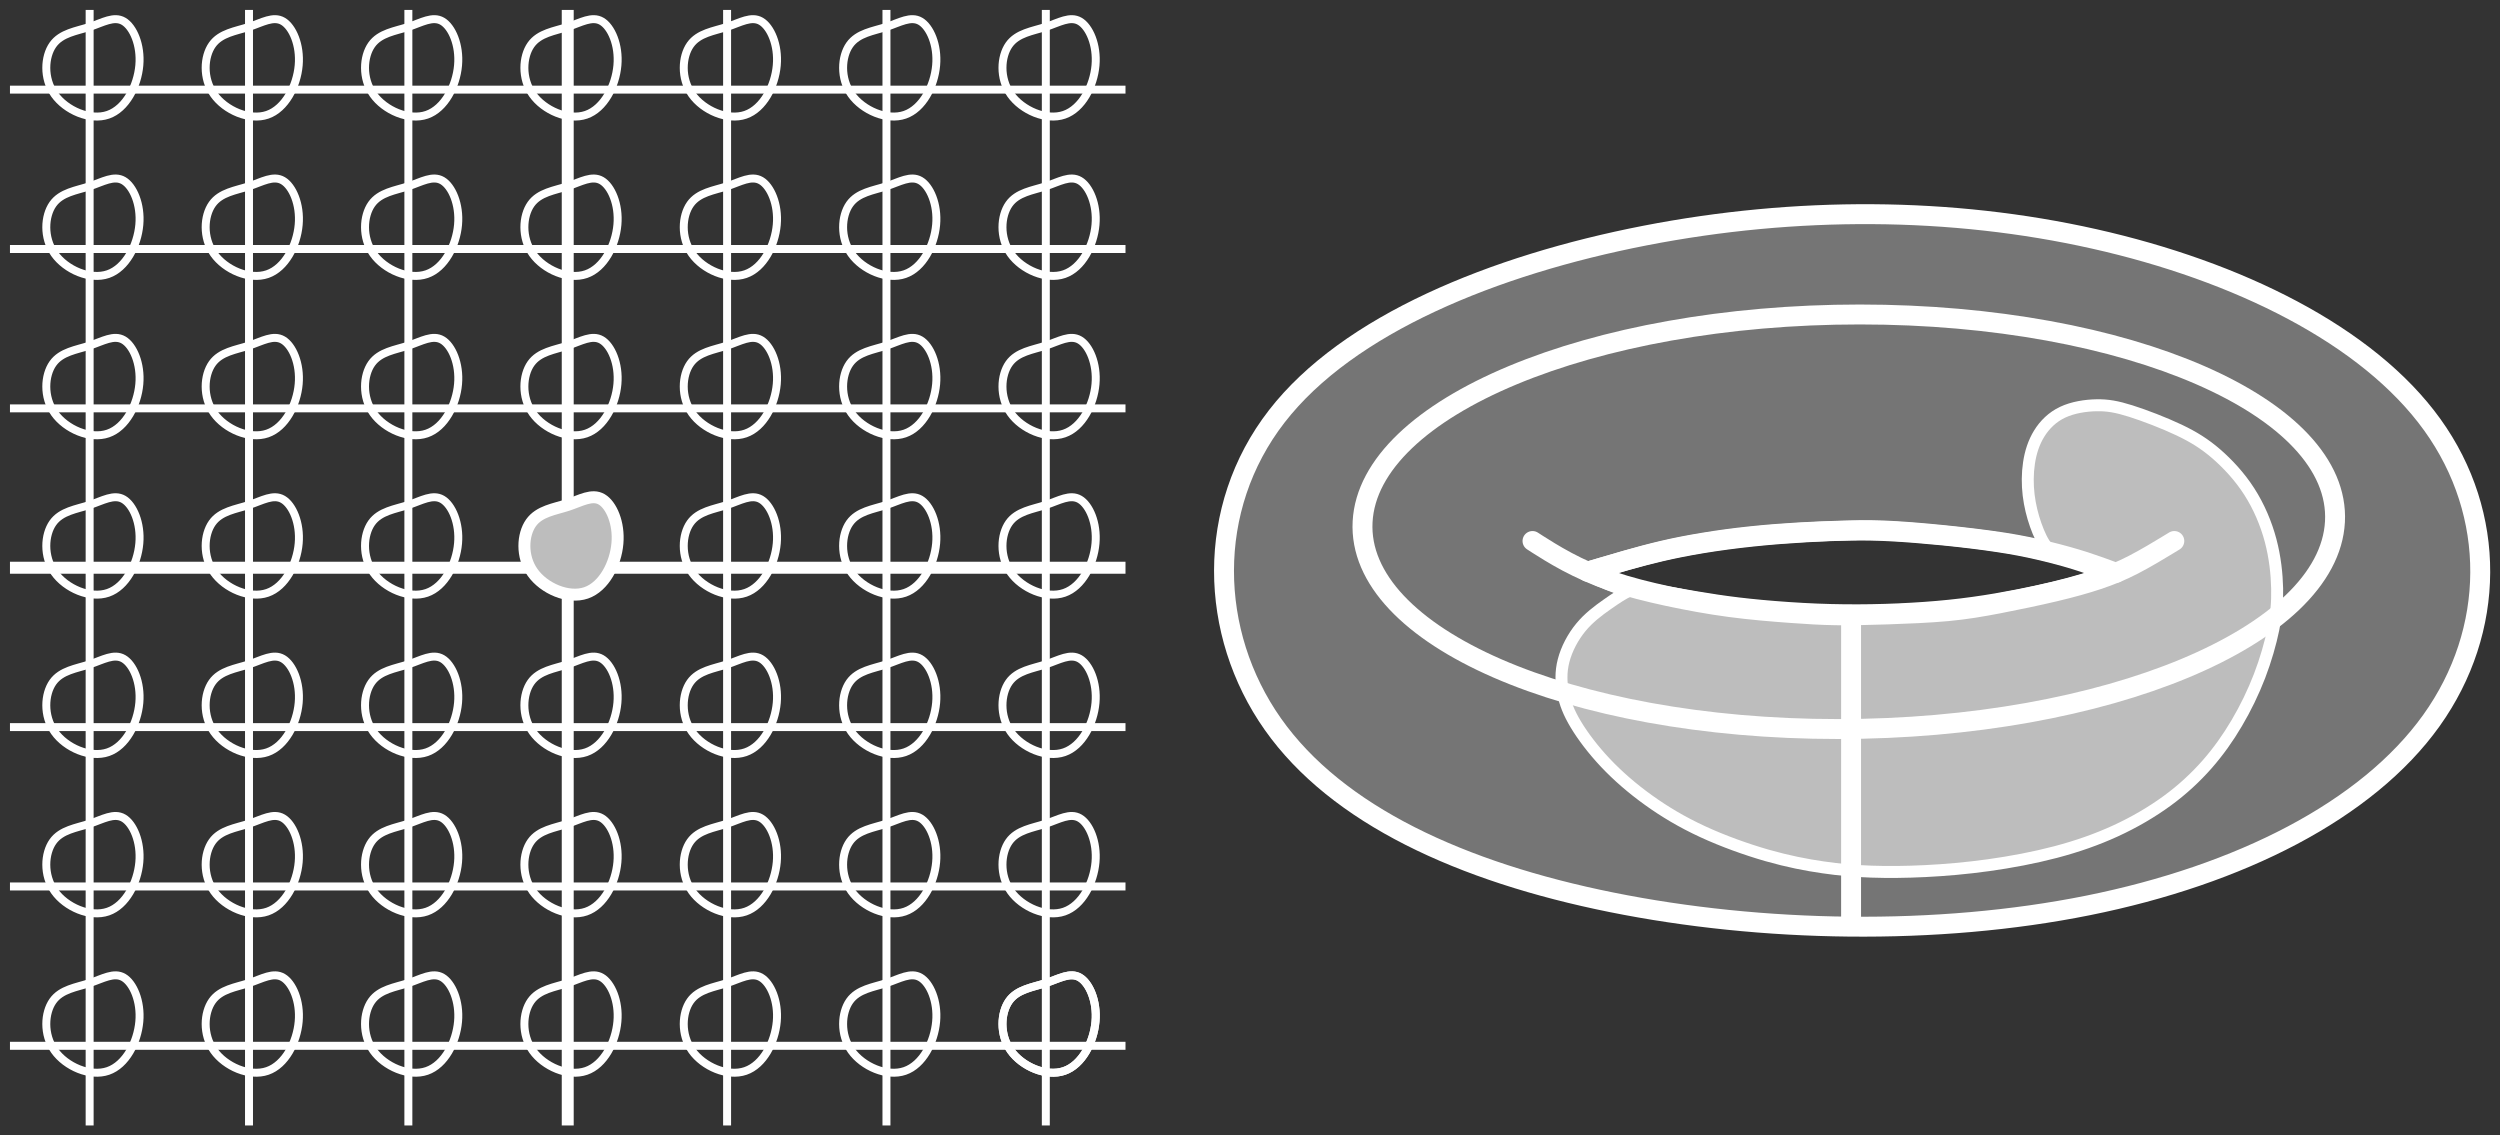 <?xml version="1.0" encoding="UTF-8"?>
<svg xmlns="http://www.w3.org/2000/svg" xmlns:xlink="http://www.w3.org/1999/xlink" width="251pt" height="114pt" viewBox="0 0 251 114" version="1.1">
<rect x="0" y="0" width="251" height="114" fill="#333333" stroke="none"/>
<g id="surface36258">
<path style="fill-rule:evenodd;fill:rgb(45.9%,45.9%,45.9%);fill-opacity:1;stroke-width:2;stroke-linecap:butt;stroke-linejoin:round;stroke:rgb(100%,100%,100%);stroke-opacity:1;stroke-miterlimit:10;" d="M 263.188 719.199 C 256.023 709.957 256.359 697.43 262.793 688.301 C 269.227 679.168 281.754 673.438 296.812 670.406 C 311.867 667.371 329.453 667.035 344.652 670.098 C 359.848 673.16 372.656 679.621 379.117 688.664 C 385.578 697.711 385.691 709.34 379.203 718.355 C 372.715 727.375 359.625 733.781 345.27 737.012 C 330.914 740.242 315.297 740.297 300.152 737.348 C 285.012 734.398 270.348 728.441 263.188 719.199 Z M 316.355 707.555 C 314.688 707.461 312.816 707.32 311.004 707.129 C 309.191 706.941 307.441 706.703 305.895 706.449 C 304.348 706.195 303.008 705.922 301.77 705.637 C 300.531 705.348 299.398 705.047 298.379 704.762 C 297.363 704.477 296.461 704.215 295.832 704.027 C 295.207 703.844 294.852 703.738 294.672 703.684 C 294.492 703.633 294.492 703.633 295.164 703.328 C 295.836 703.027 297.176 702.418 298.621 701.98 C 300.066 701.543 301.617 701.27 303.09 701.016 C 304.566 700.758 305.961 700.512 307.352 700.309 C 308.742 700.102 310.129 699.934 311.809 699.777 C 313.492 699.621 315.473 699.48 317.387 699.402 C 319.301 699.324 321.148 699.309 322.965 699.34 C 324.777 699.371 326.559 699.453 328.258 699.574 C 329.957 699.695 331.57 699.859 333.16 700.082 C 334.754 700.301 336.32 700.578 337.664 700.84 C 339.004 701.102 340.125 701.348 341.188 701.602 C 342.254 701.859 343.266 702.125 344.254 702.422 C 345.238 702.719 346.203 703.047 346.688 703.211 C 347.172 703.375 347.172 703.375 346.719 703.57 C 346.27 703.766 345.371 704.156 344.148 704.562 C 342.93 704.973 341.391 705.395 339.953 705.73 C 338.516 706.07 337.184 706.324 335.578 706.566 C 333.977 706.809 332.102 707.039 330.188 707.23 C 328.27 707.422 326.309 707.578 324.762 707.656 C 323.215 707.738 322.082 707.75 320.781 707.727 C 319.484 707.703 318.023 707.652 316.355 707.555 Z M 316.355 707.555 " transform="matrix(1,0,0,-1,-135,761)"/>
<path style=" stroke:none;fill-rule:evenodd;fill:rgb(74.1%,74.1%,74.1%);fill-opacity:1;" d="M 161.984 60.258 C 161.305 60.766 160.488 61.379 159.75 62.105 C 159.016 62.828 158.359 63.668 157.879 64.633 C 157.395 65.602 157.086 66.695 157.066 67.879 C 157.051 69.062 157.324 70.332 157.664 71.305 C 158 72.281 158.395 72.957 158.957 73.754 C 159.52 74.547 160.25 75.457 160.934 76.223 C 161.617 76.992 162.262 77.621 163.062 78.316 C 163.863 79.012 164.828 79.773 165.887 80.508 C 166.945 81.246 168.102 81.953 169.332 82.605 C 170.562 83.258 171.871 83.852 173.289 84.406 C 174.707 84.961 176.242 85.473 177.793 85.898 C 179.344 86.324 180.91 86.66 182.465 86.91 C 184.016 87.16 185.555 87.32 187.188 87.402 C 188.82 87.488 190.543 87.496 192.242 87.441 C 193.941 87.387 195.609 87.27 197.289 87.09 C 198.969 86.914 200.656 86.676 202.363 86.355 C 204.066 86.035 205.797 85.633 207.359 85.18 C 208.926 84.727 210.324 84.223 211.75 83.59 C 213.176 82.961 214.621 82.195 215.871 81.422 C 217.125 80.648 218.184 79.863 219.227 78.938 C 220.266 78.012 221.289 76.949 222.25 75.742 C 223.211 74.535 224.109 73.184 224.875 71.828 C 225.637 70.477 226.27 69.117 226.762 67.883 C 227.25 66.648 227.602 65.539 227.891 64.133 C 228.176 62.723 228.402 61.016 228.422 59.383 C 228.441 57.75 228.25 56.195 227.879 54.691 C 227.504 53.191 226.945 51.738 226.297 50.496 C 225.645 49.258 224.906 48.223 224.043 47.266 C 223.18 46.309 222.188 45.426 221.203 44.719 C 220.219 44.008 219.238 43.473 217.84 42.875 C 216.445 42.277 214.633 41.617 212.965 41.289 C 211.297 40.965 209.773 40.969 208.527 41.266 C 207.277 41.559 206.305 42.141 205.613 42.797 C 204.918 43.449 204.504 44.18 204.215 44.973 C 203.926 45.762 203.766 46.617 203.734 47.633 C 203.703 48.652 203.801 49.836 203.926 50.691 C 204.051 51.547 204.199 52.074 204.316 52.453 C 204.438 52.836 204.523 53.074 204.652 53.367 C 204.777 53.66 204.945 54.012 205.512 54.461 C 206.078 54.91 207.047 55.457 207.871 55.84 C 208.699 56.223 209.391 56.438 209.957 56.758 C 210.523 57.074 210.969 57.492 210.66 57.867 C 210.352 58.242 209.285 58.574 208.164 58.883 C 207.043 59.191 205.863 59.477 204.629 59.75 C 203.395 60.027 202.105 60.293 200.812 60.535 C 199.52 60.777 198.223 60.992 196.703 61.168 C 195.184 61.34 193.441 61.473 191.836 61.562 C 190.23 61.652 188.758 61.703 187.238 61.723 C 185.723 61.742 184.156 61.73 182.496 61.66 C 180.832 61.594 179.074 61.469 177.504 61.328 C 175.938 61.191 174.555 61.035 173.309 60.867 C 172.066 60.695 170.961 60.516 169.746 60.285 C 168.531 60.055 167.203 59.773 166.258 59.562 C 165.316 59.352 164.754 59.211 164.398 59.121 C 164.043 59.031 163.895 58.988 163.547 59.168 C 163.203 59.348 162.664 59.75 161.984 60.258 Z M 161.984 60.258 "/>
<path style="fill:none;stroke-width:1.2;stroke-linecap:butt;stroke-linejoin:round;stroke:rgb(100%,100%,100%);stroke-opacity:1;stroke-miterlimit:10;" d="M 192 760 L 192 648 " transform="matrix(1,0,0,-1,-135,761)"/>
<path style="fill:none;stroke-width:1.2;stroke-linecap:butt;stroke-linejoin:round;stroke:rgb(100%,100%,100%);stroke-opacity:1;stroke-miterlimit:10;" d="M 136 704 L 248 704 " transform="matrix(1,0,0,-1,-135,761)"/>
<path style="fill:none;stroke-width:0.8;stroke-linecap:butt;stroke-linejoin:round;stroke:rgb(100%,100%,100%);stroke-opacity:1;stroke-miterlimit:10;" d="M 248 720 L 136 720 " transform="matrix(1,0,0,-1,-135,761)"/>
<path style="fill:none;stroke-width:0.8;stroke-linecap:butt;stroke-linejoin:round;stroke:rgb(100%,100%,100%);stroke-opacity:1;stroke-miterlimit:10;" d="M 136 736 L 248 736 " transform="matrix(1,0,0,-1,-135,761)"/>
<path style="fill:none;stroke-width:0.8;stroke-linecap:butt;stroke-linejoin:round;stroke:rgb(100%,100%,100%);stroke-opacity:1;stroke-miterlimit:10;" d="M 136 752 L 248 752 " transform="matrix(1,0,0,-1,-135,761)"/>
<path style="fill:none;stroke-width:0.8;stroke-linecap:butt;stroke-linejoin:round;stroke:rgb(100%,100%,100%);stroke-opacity:1;stroke-miterlimit:10;" d="M 136 688 L 248 688 " transform="matrix(1,0,0,-1,-135,761)"/>
<path style="fill:none;stroke-width:0.8;stroke-linecap:butt;stroke-linejoin:round;stroke:rgb(100%,100%,100%);stroke-opacity:1;stroke-miterlimit:10;" d="M 136 672 L 248 672 " transform="matrix(1,0,0,-1,-135,761)"/>
<path style="fill:none;stroke-width:0.8;stroke-linecap:butt;stroke-linejoin:round;stroke:rgb(100%,100%,100%);stroke-opacity:1;stroke-miterlimit:10;" d="M 136 656 L 248 656 " transform="matrix(1,0,0,-1,-135,761)"/>
<path style="fill:none;stroke-width:0.8;stroke-linecap:butt;stroke-linejoin:round;stroke:rgb(100%,100%,100%);stroke-opacity:1;stroke-miterlimit:10;" d="M 144 760 L 144 648 " transform="matrix(1,0,0,-1,-135,761)"/>
<path style="fill:none;stroke-width:0.8;stroke-linecap:butt;stroke-linejoin:round;stroke:rgb(100%,100%,100%);stroke-opacity:1;stroke-miterlimit:10;" d="M 160 760 L 160 648 " transform="matrix(1,0,0,-1,-135,761)"/>
<path style="fill:none;stroke-width:0.8;stroke-linecap:butt;stroke-linejoin:round;stroke:rgb(100%,100%,100%);stroke-opacity:1;stroke-miterlimit:10;" d="M 176 760 L 176 648 " transform="matrix(1,0,0,-1,-135,761)"/>
<path style="fill:none;stroke-width:0.8;stroke-linecap:butt;stroke-linejoin:round;stroke:rgb(100%,100%,100%);stroke-opacity:1;stroke-miterlimit:10;" d="M 208 760 L 208 648 " transform="matrix(1,0,0,-1,-135,761)"/>
<path style="fill:none;stroke-width:0.8;stroke-linecap:butt;stroke-linejoin:round;stroke:rgb(100%,100%,100%);stroke-opacity:1;stroke-miterlimit:10;" d="M 224 760 L 224 648 " transform="matrix(1,0,0,-1,-135,761)"/>
<path style="fill:none;stroke-width:0.8;stroke-linecap:butt;stroke-linejoin:round;stroke:rgb(100%,100%,100%);stroke-opacity:1;stroke-miterlimit:10;" d="M 240 760 L 240 648 " transform="matrix(1,0,0,-1,-135,761)"/>
<path style="fill:none;stroke-width:2;stroke-linecap:butt;stroke-linejoin:round;stroke:rgb(100%,100%,100%);stroke-opacity:1;stroke-miterlimit:10;" d="M 369.43 708.617 C 370.039 720.109 348.68 729.426 321.723 729.426 C 294.766 729.426 272.414 720.109 271.805 708.617 C 271.195 697.121 292.555 687.805 319.512 687.805 C 346.473 687.805 368.82 697.121 369.43 708.617 Z M 369.43 708.617 " transform="matrix(1,0,0,-1,-135,761)"/>
<path style="fill:none;stroke-width:2;stroke-linecap:butt;stroke-linejoin:round;stroke:rgb(100%,100%,100%);stroke-opacity:1;stroke-miterlimit:10;" d="M 320.848 699.023 L 320.848 668.281 " transform="matrix(1,0,0,-1,-135,761)"/>
<path style="fill-rule:evenodd;fill:rgb(74.1%,74.1%,74.1%);fill-opacity:1;stroke-width:1.2;stroke-linecap:butt;stroke-linejoin:round;stroke:rgb(100%,100%,100%);stroke-opacity:1;stroke-miterlimit:10;" d="M 191.996 710.301 C 190.668 709.867 189.145 709.684 188.309 708.504 C 187.473 707.324 187.328 705.145 188.473 703.527 C 189.617 701.91 192.051 700.855 193.848 701.477 C 195.645 702.094 196.809 704.379 196.988 706.434 C 197.172 708.484 196.371 710.301 195.41 710.863 C 194.445 711.43 193.32 710.738 191.996 710.301 Z M 191.996 710.301 " transform="matrix(1,0,0,-1,-135,761)"/>
<path style="fill:none;stroke-width:0.8;stroke-linecap:butt;stroke-linejoin:round;stroke:rgb(100%,100%,100%);stroke-opacity:1;stroke-miterlimit:10;" d="M 207.996 710.301 C 206.668 709.867 205.145 709.684 204.309 708.504 C 203.473 707.324 203.328 705.145 204.473 703.527 C 205.617 701.91 208.051 700.855 209.848 701.477 C 211.645 702.094 212.809 704.379 212.988 706.434 C 213.172 708.484 212.371 710.301 211.41 710.863 C 210.445 711.43 209.32 710.738 207.996 710.301 Z M 207.996 710.301 " transform="matrix(1,0,0,-1,-135,761)"/>
<path style="fill:none;stroke-width:0.8;stroke-linecap:butt;stroke-linejoin:round;stroke:rgb(100%,100%,100%);stroke-opacity:1;stroke-miterlimit:10;" d="M 223.996 710.301 C 222.668 709.867 221.145 709.684 220.309 708.504 C 219.473 707.324 219.328 705.145 220.473 703.527 C 221.617 701.91 224.051 700.855 225.848 701.477 C 227.645 702.094 228.809 704.379 228.988 706.434 C 229.172 708.484 228.371 710.301 227.41 710.863 C 226.445 711.43 225.32 710.738 223.996 710.301 Z M 223.996 710.301 " transform="matrix(1,0,0,-1,-135,761)"/>
<path style="fill:none;stroke-width:0.8;stroke-linecap:butt;stroke-linejoin:round;stroke:rgb(100%,100%,100%);stroke-opacity:1;stroke-miterlimit:10;" d="M 239.996 710.301 C 238.668 709.867 237.145 709.684 236.309 708.504 C 235.473 707.324 235.328 705.145 236.473 703.527 C 237.617 701.91 240.051 700.855 241.848 701.477 C 243.645 702.094 244.809 704.379 244.988 706.434 C 245.172 708.484 244.371 710.301 243.41 710.863 C 242.445 711.43 241.32 710.738 239.996 710.301 Z M 239.996 710.301 " transform="matrix(1,0,0,-1,-135,761)"/>
<path style="fill:none;stroke-width:0.8;stroke-linecap:butt;stroke-linejoin:round;stroke:rgb(100%,100%,100%);stroke-opacity:1;stroke-miterlimit:10;" d="M 239.996 726.301 C 238.668 725.867 237.145 725.684 236.309 724.504 C 235.473 723.324 235.328 721.145 236.473 719.527 C 237.617 717.91 240.051 716.855 241.848 717.477 C 243.645 718.094 244.809 720.379 244.988 722.434 C 245.172 724.484 244.371 726.301 243.41 726.863 C 242.445 727.43 241.32 726.738 239.996 726.301 Z M 239.996 726.301 " transform="matrix(1,0,0,-1,-135,761)"/>
<path style="fill:none;stroke-width:0.8;stroke-linecap:butt;stroke-linejoin:round;stroke:rgb(100%,100%,100%);stroke-opacity:1;stroke-miterlimit:10;" d="M 223.996 726.301 C 222.668 725.867 221.145 725.684 220.309 724.504 C 219.473 723.324 219.328 721.145 220.473 719.527 C 221.617 717.91 224.051 716.855 225.848 717.477 C 227.645 718.094 228.809 720.379 228.988 722.434 C 229.172 724.484 228.371 726.301 227.41 726.863 C 226.445 727.43 225.32 726.738 223.996 726.301 Z M 223.996 726.301 " transform="matrix(1,0,0,-1,-135,761)"/>
<path style="fill:none;stroke-width:0.8;stroke-linecap:butt;stroke-linejoin:round;stroke:rgb(100%,100%,100%);stroke-opacity:1;stroke-miterlimit:10;" d="M 207.996 726.301 C 206.668 725.867 205.145 725.684 204.309 724.504 C 203.473 723.324 203.328 721.145 204.473 719.527 C 205.617 717.91 208.051 716.855 209.848 717.477 C 211.645 718.094 212.809 720.379 212.988 722.434 C 213.172 724.484 212.371 726.301 211.41 726.863 C 210.445 727.43 209.32 726.738 207.996 726.301 Z M 207.996 726.301 " transform="matrix(1,0,0,-1,-135,761)"/>
<path style="fill:none;stroke-width:0.8;stroke-linecap:butt;stroke-linejoin:round;stroke:rgb(100%,100%,100%);stroke-opacity:1;stroke-miterlimit:10;" d="M 191.996 726.301 C 190.668 725.867 189.145 725.684 188.309 724.504 C 187.473 723.324 187.328 721.145 188.473 719.527 C 189.617 717.91 192.051 716.855 193.848 717.477 C 195.645 718.094 196.809 720.379 196.988 722.434 C 197.172 724.484 196.371 726.301 195.41 726.863 C 194.445 727.43 193.32 726.738 191.996 726.301 Z M 191.996 726.301 " transform="matrix(1,0,0,-1,-135,761)"/>
<path style="fill:none;stroke-width:0.8;stroke-linecap:butt;stroke-linejoin:round;stroke:rgb(100%,100%,100%);stroke-opacity:1;stroke-miterlimit:10;" d="M 175.996 726.301 C 174.668 725.867 173.145 725.684 172.309 724.504 C 171.473 723.324 171.328 721.145 172.473 719.527 C 173.617 717.91 176.051 716.855 177.848 717.477 C 179.645 718.094 180.809 720.379 180.988 722.434 C 181.172 724.484 180.371 726.301 179.41 726.863 C 178.445 727.43 177.32 726.738 175.996 726.301 Z M 175.996 726.301 " transform="matrix(1,0,0,-1,-135,761)"/>
<path style="fill:none;stroke-width:0.8;stroke-linecap:butt;stroke-linejoin:round;stroke:rgb(100%,100%,100%);stroke-opacity:1;stroke-miterlimit:10;" d="M 175.996 710.301 C 174.668 709.867 173.145 709.684 172.309 708.504 C 171.473 707.324 171.328 705.145 172.473 703.527 C 173.617 701.91 176.051 700.855 177.848 701.477 C 179.645 702.094 180.809 704.379 180.988 706.434 C 181.172 708.484 180.371 710.301 179.41 710.863 C 178.445 711.43 177.32 710.738 175.996 710.301 Z M 175.996 710.301 " transform="matrix(1,0,0,-1,-135,761)"/>
<path style="fill:none;stroke-width:0.8;stroke-linecap:butt;stroke-linejoin:round;stroke:rgb(100%,100%,100%);stroke-opacity:1;stroke-miterlimit:10;" d="M 175.996 694.301 C 174.668 693.867 173.145 693.684 172.309 692.504 C 171.473 691.324 171.328 689.145 172.473 687.527 C 173.617 685.91 176.051 684.855 177.848 685.477 C 179.645 686.094 180.809 688.379 180.988 690.434 C 181.172 692.484 180.371 694.301 179.41 694.863 C 178.445 695.43 177.32 694.738 175.996 694.301 Z M 175.996 694.301 " transform="matrix(1,0,0,-1,-135,761)"/>
<path style="fill:none;stroke-width:0.8;stroke-linecap:butt;stroke-linejoin:round;stroke:rgb(100%,100%,100%);stroke-opacity:1;stroke-miterlimit:10;" d="M 191.996 694.301 C 190.668 693.867 189.145 693.684 188.309 692.504 C 187.473 691.324 187.328 689.145 188.473 687.527 C 189.617 685.91 192.051 684.855 193.848 685.477 C 195.645 686.094 196.809 688.379 196.988 690.434 C 197.172 692.484 196.371 694.301 195.41 694.863 C 194.445 695.43 193.32 694.738 191.996 694.301 Z M 191.996 694.301 " transform="matrix(1,0,0,-1,-135,761)"/>
<path style="fill:none;stroke-width:0.8;stroke-linecap:butt;stroke-linejoin:round;stroke:rgb(100%,100%,100%);stroke-opacity:1;stroke-miterlimit:10;" d="M 207.996 694.301 C 206.668 693.867 205.145 693.684 204.309 692.504 C 203.473 691.324 203.328 689.145 204.473 687.527 C 205.617 685.91 208.051 684.855 209.848 685.477 C 211.645 686.094 212.809 688.379 212.988 690.434 C 213.172 692.484 212.371 694.301 211.41 694.863 C 210.445 695.43 209.32 694.738 207.996 694.301 Z M 207.996 694.301 " transform="matrix(1,0,0,-1,-135,761)"/>
<path style="fill:none;stroke-width:0.8;stroke-linecap:butt;stroke-linejoin:round;stroke:rgb(100%,100%,100%);stroke-opacity:1;stroke-miterlimit:10;" d="M 223.996 694.301 C 222.668 693.867 221.145 693.684 220.309 692.504 C 219.473 691.324 219.328 689.145 220.473 687.527 C 221.617 685.91 224.051 684.855 225.848 685.477 C 227.645 686.094 228.809 688.379 228.988 690.434 C 229.172 692.484 228.371 694.301 227.41 694.863 C 226.445 695.43 225.32 694.738 223.996 694.301 Z M 223.996 694.301 " transform="matrix(1,0,0,-1,-135,761)"/>
<path style="fill:none;stroke-width:0.8;stroke-linecap:butt;stroke-linejoin:round;stroke:rgb(100%,100%,100%);stroke-opacity:1;stroke-miterlimit:10;" d="M 239.996 694.301 C 238.668 693.867 237.145 693.684 236.309 692.504 C 235.473 691.324 235.328 689.145 236.473 687.527 C 237.617 685.91 240.051 684.855 241.848 685.477 C 243.645 686.094 244.809 688.379 244.988 690.434 C 245.172 692.484 244.371 694.301 243.41 694.863 C 242.445 695.43 241.32 694.738 239.996 694.301 Z M 239.996 694.301 " transform="matrix(1,0,0,-1,-135,761)"/>
<path style="fill:none;stroke-width:0.8;stroke-linecap:butt;stroke-linejoin:round;stroke:rgb(100%,100%,100%);stroke-opacity:1;stroke-miterlimit:10;" d="M 239.996 678.301 C 238.668 677.867 237.145 677.684 236.309 676.504 C 235.473 675.324 235.328 673.145 236.473 671.527 C 237.617 669.91 240.051 668.855 241.848 669.477 C 243.645 670.094 244.809 672.379 244.988 674.434 C 245.172 676.484 244.371 678.301 243.41 678.863 C 242.445 679.43 241.32 678.738 239.996 678.301 Z M 239.996 678.301 " transform="matrix(1,0,0,-1,-135,761)"/>
<path style="fill:none;stroke-width:0.8;stroke-linecap:butt;stroke-linejoin:round;stroke:rgb(100%,100%,100%);stroke-opacity:1;stroke-miterlimit:10;" d="M 223.996 678.301 C 222.668 677.867 221.145 677.684 220.309 676.504 C 219.473 675.324 219.328 673.145 220.473 671.527 C 221.617 669.91 224.051 668.855 225.848 669.477 C 227.645 670.094 228.809 672.379 228.988 674.434 C 229.172 676.484 228.371 678.301 227.41 678.863 C 226.445 679.43 225.32 678.738 223.996 678.301 Z M 223.996 678.301 " transform="matrix(1,0,0,-1,-135,761)"/>
<path style="fill:none;stroke-width:0.8;stroke-linecap:butt;stroke-linejoin:round;stroke:rgb(100%,100%,100%);stroke-opacity:1;stroke-miterlimit:10;" d="M 207.996 678.301 C 206.668 677.867 205.145 677.684 204.309 676.504 C 203.473 675.324 203.328 673.145 204.473 671.527 C 205.617 669.91 208.051 668.855 209.848 669.477 C 211.645 670.094 212.809 672.379 212.988 674.434 C 213.172 676.484 212.371 678.301 211.41 678.863 C 210.445 679.43 209.32 678.738 207.996 678.301 Z M 207.996 678.301 " transform="matrix(1,0,0,-1,-135,761)"/>
<path style="fill:none;stroke-width:0.8;stroke-linecap:butt;stroke-linejoin:round;stroke:rgb(100%,100%,100%);stroke-opacity:1;stroke-miterlimit:10;" d="M 191.996 678.301 C 190.668 677.867 189.145 677.684 188.309 676.504 C 187.473 675.324 187.328 673.145 188.473 671.527 C 189.617 669.91 192.051 668.855 193.848 669.477 C 195.645 670.094 196.809 672.379 196.988 674.434 C 197.172 676.484 196.371 678.301 195.41 678.863 C 194.445 679.43 193.32 678.738 191.996 678.301 Z M 191.996 678.301 " transform="matrix(1,0,0,-1,-135,761)"/>
<path style="fill:none;stroke-width:0.8;stroke-linecap:butt;stroke-linejoin:round;stroke:rgb(100%,100%,100%);stroke-opacity:1;stroke-miterlimit:10;" d="M 175.996 678.301 C 174.668 677.867 173.145 677.684 172.309 676.504 C 171.473 675.324 171.328 673.145 172.473 671.527 C 173.617 669.91 176.051 668.855 177.848 669.477 C 179.645 670.094 180.809 672.379 180.988 674.434 C 181.172 676.484 180.371 678.301 179.41 678.863 C 178.445 679.43 177.32 678.738 175.996 678.301 Z M 175.996 678.301 " transform="matrix(1,0,0,-1,-135,761)"/>
<path style="fill:none;stroke-width:0.8;stroke-linecap:butt;stroke-linejoin:round;stroke:rgb(100%,100%,100%);stroke-opacity:1;stroke-miterlimit:10;" d="M 159.996 678.301 C 158.668 677.867 157.145 677.684 156.309 676.504 C 155.473 675.324 155.328 673.145 156.473 671.527 C 157.617 669.91 160.051 668.855 161.848 669.477 C 163.645 670.094 164.809 672.379 164.988 674.434 C 165.172 676.484 164.371 678.301 163.41 678.863 C 162.445 679.43 161.32 678.738 159.996 678.301 Z M 159.996 678.301 " transform="matrix(1,0,0,-1,-135,761)"/>
<path style="fill:none;stroke-width:0.8;stroke-linecap:butt;stroke-linejoin:round;stroke:rgb(100%,100%,100%);stroke-opacity:1;stroke-miterlimit:10;" d="M 159.996 694.301 C 158.668 693.867 157.145 693.684 156.309 692.504 C 155.473 691.324 155.328 689.145 156.473 687.527 C 157.617 685.91 160.051 684.855 161.848 685.477 C 163.645 686.094 164.809 688.379 164.988 690.434 C 165.172 692.484 164.371 694.301 163.41 694.863 C 162.445 695.43 161.32 694.738 159.996 694.301 Z M 159.996 694.301 " transform="matrix(1,0,0,-1,-135,761)"/>
<path style="fill:none;stroke-width:0.8;stroke-linecap:butt;stroke-linejoin:round;stroke:rgb(100%,100%,100%);stroke-opacity:1;stroke-miterlimit:10;" d="M 159.996 710.301 C 158.668 709.867 157.145 709.684 156.309 708.504 C 155.473 707.324 155.328 705.145 156.473 703.527 C 157.617 701.91 160.051 700.855 161.848 701.477 C 163.645 702.094 164.809 704.379 164.988 706.434 C 165.172 708.484 164.371 710.301 163.41 710.863 C 162.445 711.43 161.32 710.738 159.996 710.301 Z M 159.996 710.301 " transform="matrix(1,0,0,-1,-135,761)"/>
<path style="fill:none;stroke-width:0.8;stroke-linecap:butt;stroke-linejoin:round;stroke:rgb(100%,100%,100%);stroke-opacity:1;stroke-miterlimit:10;" d="M 159.996 726.301 C 158.668 725.867 157.145 725.684 156.309 724.504 C 155.473 723.324 155.328 721.145 156.473 719.527 C 157.617 717.91 160.051 716.855 161.848 717.477 C 163.645 718.094 164.809 720.379 164.988 722.434 C 165.172 724.484 164.371 726.301 163.41 726.863 C 162.445 727.43 161.32 726.738 159.996 726.301 Z M 159.996 726.301 " transform="matrix(1,0,0,-1,-135,761)"/>
<path style="fill:none;stroke-width:0.8;stroke-linecap:butt;stroke-linejoin:round;stroke:rgb(100%,100%,100%);stroke-opacity:1;stroke-miterlimit:10;" d="M 159.996 742.301 C 158.668 741.867 157.145 741.684 156.309 740.504 C 155.473 739.324 155.328 737.145 156.473 735.527 C 157.617 733.91 160.051 732.855 161.848 733.477 C 163.645 734.094 164.809 736.379 164.988 738.434 C 165.172 740.484 164.371 742.301 163.41 742.863 C 162.445 743.43 161.32 742.738 159.996 742.301 Z M 159.996 742.301 " transform="matrix(1,0,0,-1,-135,761)"/>
<path style="fill:none;stroke-width:0.8;stroke-linecap:butt;stroke-linejoin:round;stroke:rgb(100%,100%,100%);stroke-opacity:1;stroke-miterlimit:10;" d="M 175.996 742.301 C 174.668 741.867 173.145 741.684 172.309 740.504 C 171.473 739.324 171.328 737.145 172.473 735.527 C 173.617 733.91 176.051 732.855 177.848 733.477 C 179.645 734.094 180.809 736.379 180.988 738.434 C 181.172 740.484 180.371 742.301 179.41 742.863 C 178.445 743.43 177.32 742.738 175.996 742.301 Z M 175.996 742.301 " transform="matrix(1,0,0,-1,-135,761)"/>
<path style="fill:none;stroke-width:0.8;stroke-linecap:butt;stroke-linejoin:round;stroke:rgb(100%,100%,100%);stroke-opacity:1;stroke-miterlimit:10;" d="M 191.996 742.301 C 190.668 741.867 189.145 741.684 188.309 740.504 C 187.473 739.324 187.328 737.145 188.473 735.527 C 189.617 733.91 192.051 732.855 193.848 733.477 C 195.645 734.094 196.809 736.379 196.988 738.434 C 197.172 740.484 196.371 742.301 195.41 742.863 C 194.445 743.43 193.32 742.738 191.996 742.301 Z M 191.996 742.301 " transform="matrix(1,0,0,-1,-135,761)"/>
<path style="fill:none;stroke-width:0.8;stroke-linecap:butt;stroke-linejoin:round;stroke:rgb(100%,100%,100%);stroke-opacity:1;stroke-miterlimit:10;" d="M 207.996 742.301 C 206.668 741.867 205.145 741.684 204.309 740.504 C 203.473 739.324 203.328 737.145 204.473 735.527 C 205.617 733.91 208.051 732.855 209.848 733.477 C 211.645 734.094 212.809 736.379 212.988 738.434 C 213.172 740.484 212.371 742.301 211.41 742.863 C 210.445 743.43 209.32 742.738 207.996 742.301 Z M 207.996 742.301 " transform="matrix(1,0,0,-1,-135,761)"/>
<path style="fill:none;stroke-width:0.8;stroke-linecap:butt;stroke-linejoin:round;stroke:rgb(100%,100%,100%);stroke-opacity:1;stroke-miterlimit:10;" d="M 143.996 726.301 C 142.668 725.867 141.145 725.684 140.309 724.504 C 139.473 723.324 139.328 721.145 140.473 719.527 C 141.617 717.91 144.051 716.855 145.848 717.477 C 147.645 718.094 148.809 720.379 148.988 722.434 C 149.172 724.484 148.371 726.301 147.41 726.863 C 146.445 727.43 145.32 726.738 143.996 726.301 Z M 143.996 726.301 " transform="matrix(1,0,0,-1,-135,761)"/>
<path style="fill:none;stroke-width:0.8;stroke-linecap:butt;stroke-linejoin:round;stroke:rgb(100%,100%,100%);stroke-opacity:1;stroke-miterlimit:10;" d="M 143.996 742.301 C 142.668 741.867 141.145 741.684 140.309 740.504 C 139.473 739.324 139.328 737.145 140.473 735.527 C 141.617 733.91 144.051 732.855 145.848 733.477 C 147.645 734.094 148.809 736.379 148.988 738.434 C 149.172 740.484 148.371 742.301 147.41 742.863 C 146.445 743.43 145.32 742.738 143.996 742.301 Z M 143.996 742.301 " transform="matrix(1,0,0,-1,-135,761)"/>
<path style="fill:none;stroke-width:0.8;stroke-linecap:butt;stroke-linejoin:round;stroke:rgb(100%,100%,100%);stroke-opacity:1;stroke-miterlimit:10;" d="M 143.996 758.301 C 142.668 757.867 141.145 757.684 140.309 756.504 C 139.473 755.324 139.328 753.145 140.473 751.527 C 141.617 749.91 144.051 748.855 145.848 749.477 C 147.645 750.094 148.809 752.379 148.988 754.434 C 149.172 756.484 148.371 758.301 147.41 758.863 C 146.445 759.43 145.32 758.738 143.996 758.301 Z M 143.996 758.301 " transform="matrix(1,0,0,-1,-135,761)"/>
<path style="fill:none;stroke-width:0.8;stroke-linecap:butt;stroke-linejoin:round;stroke:rgb(100%,100%,100%);stroke-opacity:1;stroke-miterlimit:10;" d="M 159.996 758.301 C 158.668 757.867 157.145 757.684 156.309 756.504 C 155.473 755.324 155.328 753.145 156.473 751.527 C 157.617 749.91 160.051 748.855 161.848 749.477 C 163.645 750.094 164.809 752.379 164.988 754.434 C 165.172 756.484 164.371 758.301 163.41 758.863 C 162.445 759.43 161.32 758.738 159.996 758.301 Z M 159.996 758.301 " transform="matrix(1,0,0,-1,-135,761)"/>
<path style="fill:none;stroke-width:0.8;stroke-linecap:butt;stroke-linejoin:round;stroke:rgb(100%,100%,100%);stroke-opacity:1;stroke-miterlimit:10;" d="M 175.996 758.301 C 174.668 757.867 173.145 757.684 172.309 756.504 C 171.473 755.324 171.328 753.145 172.473 751.527 C 173.617 749.91 176.051 748.855 177.848 749.477 C 179.645 750.094 180.809 752.379 180.988 754.434 C 181.172 756.484 180.371 758.301 179.41 758.863 C 178.445 759.43 177.32 758.738 175.996 758.301 Z M 175.996 758.301 " transform="matrix(1,0,0,-1,-135,761)"/>
<path style="fill:none;stroke-width:0.8;stroke-linecap:butt;stroke-linejoin:round;stroke:rgb(100%,100%,100%);stroke-opacity:1;stroke-miterlimit:10;" d="M 191.996 758.301 C 190.668 757.867 189.145 757.684 188.309 756.504 C 187.473 755.324 187.328 753.145 188.473 751.527 C 189.617 749.91 192.051 748.855 193.848 749.477 C 195.645 750.094 196.809 752.379 196.988 754.434 C 197.172 756.484 196.371 758.301 195.41 758.863 C 194.445 759.43 193.32 758.738 191.996 758.301 Z M 191.996 758.301 " transform="matrix(1,0,0,-1,-135,761)"/>
<path style="fill:none;stroke-width:0.8;stroke-linecap:butt;stroke-linejoin:round;stroke:rgb(100%,100%,100%);stroke-opacity:1;stroke-miterlimit:10;" d="M 207.996 758.301 C 206.668 757.867 205.145 757.684 204.309 756.504 C 203.473 755.324 203.328 753.145 204.473 751.527 C 205.617 749.91 208.051 748.855 209.848 749.477 C 211.645 750.094 212.809 752.379 212.988 754.434 C 213.172 756.484 212.371 758.301 211.41 758.863 C 210.445 759.43 209.32 758.738 207.996 758.301 Z M 207.996 758.301 " transform="matrix(1,0,0,-1,-135,761)"/>
<path style="fill:none;stroke-width:0.8;stroke-linecap:butt;stroke-linejoin:round;stroke:rgb(100%,100%,100%);stroke-opacity:1;stroke-miterlimit:10;" d="M 223.996 758.301 C 222.668 757.867 221.145 757.684 220.309 756.504 C 219.473 755.324 219.328 753.145 220.473 751.527 C 221.617 749.91 224.051 748.855 225.848 749.477 C 227.645 750.094 228.809 752.379 228.988 754.434 C 229.172 756.484 228.371 758.301 227.41 758.863 C 226.445 759.43 225.32 758.738 223.996 758.301 Z M 223.996 758.301 " transform="matrix(1,0,0,-1,-135,761)"/>
<path style="fill:none;stroke-width:0.8;stroke-linecap:butt;stroke-linejoin:round;stroke:rgb(100%,100%,100%);stroke-opacity:1;stroke-miterlimit:10;" d="M 239.996 758.301 C 238.668 757.867 237.145 757.684 236.309 756.504 C 235.473 755.324 235.328 753.145 236.473 751.527 C 237.617 749.91 240.051 748.855 241.848 749.477 C 243.645 750.094 244.809 752.379 244.988 754.434 C 245.172 756.484 244.371 758.301 243.41 758.863 C 242.445 759.43 241.32 758.738 239.996 758.301 Z M 239.996 758.301 " transform="matrix(1,0,0,-1,-135,761)"/>
<path style="fill:none;stroke-width:0.8;stroke-linecap:butt;stroke-linejoin:round;stroke:rgb(100%,100%,100%);stroke-opacity:1;stroke-miterlimit:10;" d="M 239.996 742.301 C 238.668 741.867 237.145 741.684 236.309 740.504 C 235.473 739.324 235.328 737.145 236.473 735.527 C 237.617 733.91 240.051 732.855 241.848 733.477 C 243.645 734.094 244.809 736.379 244.988 738.434 C 245.172 740.484 244.371 742.301 243.41 742.863 C 242.445 743.43 241.32 742.738 239.996 742.301 Z M 239.996 742.301 " transform="matrix(1,0,0,-1,-135,761)"/>
<path style="fill:none;stroke-width:0.8;stroke-linecap:butt;stroke-linejoin:round;stroke:rgb(100%,100%,100%);stroke-opacity:1;stroke-miterlimit:10;" d="M 223.996 742.301 C 222.668 741.867 221.145 741.684 220.309 740.504 C 219.473 739.324 219.328 737.145 220.473 735.527 C 221.617 733.91 224.051 732.855 225.848 733.477 C 227.645 734.094 228.809 736.379 228.988 738.434 C 229.172 740.484 228.371 742.301 227.41 742.863 C 226.445 743.43 225.32 742.738 223.996 742.301 Z M 223.996 742.301 " transform="matrix(1,0,0,-1,-135,761)"/>
<path style="fill:none;stroke-width:0.8;stroke-linecap:butt;stroke-linejoin:round;stroke:rgb(100%,100%,100%);stroke-opacity:1;stroke-miterlimit:10;" d="M 143.996 710.301 C 142.668 709.867 141.145 709.684 140.309 708.504 C 139.473 707.324 139.328 705.145 140.473 703.527 C 141.617 701.91 144.051 700.855 145.848 701.477 C 147.645 702.094 148.809 704.379 148.988 706.434 C 149.172 708.484 148.371 710.301 147.41 710.863 C 146.445 711.43 145.32 710.738 143.996 710.301 Z M 143.996 710.301 " transform="matrix(1,0,0,-1,-135,761)"/>
<path style="fill:none;stroke-width:0.8;stroke-linecap:butt;stroke-linejoin:round;stroke:rgb(100%,100%,100%);stroke-opacity:1;stroke-miterlimit:10;" d="M 143.996 694.301 C 142.668 693.867 141.145 693.684 140.309 692.504 C 139.473 691.324 139.328 689.145 140.473 687.527 C 141.617 685.91 144.051 684.855 145.848 685.477 C 147.645 686.094 148.809 688.379 148.988 690.434 C 149.172 692.484 148.371 694.301 147.41 694.863 C 146.445 695.43 145.32 694.738 143.996 694.301 Z M 143.996 694.301 " transform="matrix(1,0,0,-1,-135,761)"/>
<path style="fill:none;stroke-width:0.8;stroke-linecap:butt;stroke-linejoin:round;stroke:rgb(100%,100%,100%);stroke-opacity:1;stroke-miterlimit:10;" d="M 143.996 678.301 C 142.668 677.867 141.145 677.684 140.309 676.504 C 139.473 675.324 139.328 673.145 140.473 671.527 C 141.617 669.91 144.051 668.855 145.848 669.477 C 147.645 670.094 148.809 672.379 148.988 674.434 C 149.172 676.484 148.371 678.301 147.41 678.863 C 146.445 679.43 145.32 678.738 143.996 678.301 Z M 143.996 678.301 " transform="matrix(1,0,0,-1,-135,761)"/>
<path style="fill:none;stroke-width:0.8;stroke-linecap:butt;stroke-linejoin:round;stroke:rgb(100%,100%,100%);stroke-opacity:1;stroke-miterlimit:10;" d="M 143.996 662.301 C 142.668 661.867 141.145 661.684 140.309 660.504 C 139.473 659.324 139.328 657.145 140.473 655.527 C 141.617 653.91 144.051 652.855 145.848 653.477 C 147.645 654.094 148.809 656.379 148.988 658.434 C 149.172 660.484 148.371 662.301 147.41 662.863 C 146.445 663.43 145.32 662.738 143.996 662.301 Z M 143.996 662.301 " transform="matrix(1,0,0,-1,-135,761)"/>
<path style="fill:none;stroke-width:0.8;stroke-linecap:butt;stroke-linejoin:round;stroke:rgb(100%,100%,100%);stroke-opacity:1;stroke-miterlimit:10;" d="M 159.996 662.301 C 158.668 661.867 157.145 661.684 156.309 660.504 C 155.473 659.324 155.328 657.145 156.473 655.527 C 157.617 653.91 160.051 652.855 161.848 653.477 C 163.645 654.094 164.809 656.379 164.988 658.434 C 165.172 660.484 164.371 662.301 163.41 662.863 C 162.445 663.43 161.32 662.738 159.996 662.301 Z M 159.996 662.301 " transform="matrix(1,0,0,-1,-135,761)"/>
<path style="fill:none;stroke-width:0.8;stroke-linecap:butt;stroke-linejoin:round;stroke:rgb(100%,100%,100%);stroke-opacity:1;stroke-miterlimit:10;" d="M 175.996 662.301 C 174.668 661.867 173.145 661.684 172.309 660.504 C 171.473 659.324 171.328 657.145 172.473 655.527 C 173.617 653.91 176.051 652.855 177.848 653.477 C 179.645 654.094 180.809 656.379 180.988 658.434 C 181.172 660.484 180.371 662.301 179.41 662.863 C 178.445 663.43 177.32 662.738 175.996 662.301 Z M 175.996 662.301 " transform="matrix(1,0,0,-1,-135,761)"/>
<path style="fill:none;stroke-width:0.8;stroke-linecap:butt;stroke-linejoin:round;stroke:rgb(100%,100%,100%);stroke-opacity:1;stroke-miterlimit:10;" d="M 191.996 662.301 C 190.668 661.867 189.145 661.684 188.309 660.504 C 187.473 659.324 187.328 657.145 188.473 655.527 C 189.617 653.91 192.051 652.855 193.848 653.477 C 195.645 654.094 196.809 656.379 196.988 658.434 C 197.172 660.484 196.371 662.301 195.41 662.863 C 194.445 663.43 193.32 662.738 191.996 662.301 Z M 191.996 662.301 " transform="matrix(1,0,0,-1,-135,761)"/>
<path style="fill:none;stroke-width:0.8;stroke-linecap:butt;stroke-linejoin:round;stroke:rgb(100%,100%,100%);stroke-opacity:1;stroke-miterlimit:10;" d="M 207.996 662.301 C 206.668 661.867 205.145 661.684 204.309 660.504 C 203.473 659.324 203.328 657.145 204.473 655.527 C 205.617 653.91 208.051 652.855 209.848 653.477 C 211.645 654.094 212.809 656.379 212.988 658.434 C 213.172 660.484 212.371 662.301 211.41 662.863 C 210.445 663.43 209.32 662.738 207.996 662.301 Z M 207.996 662.301 " transform="matrix(1,0,0,-1,-135,761)"/>
<path style="fill:none;stroke-width:0.8;stroke-linecap:butt;stroke-linejoin:round;stroke:rgb(100%,100%,100%);stroke-opacity:1;stroke-miterlimit:10;" d="M 223.996 662.301 C 222.668 661.867 221.145 661.684 220.309 660.504 C 219.473 659.324 219.328 657.145 220.473 655.527 C 221.617 653.91 224.051 652.855 225.848 653.477 C 227.645 654.094 228.809 656.379 228.988 658.434 C 229.172 660.484 228.371 662.301 227.41 662.863 C 226.445 663.43 225.32 662.738 223.996 662.301 Z M 223.996 662.301 " transform="matrix(1,0,0,-1,-135,761)"/>
<path style="fill:none;stroke-width:0.8;stroke-linecap:butt;stroke-linejoin:round;stroke:rgb(100%,100%,100%);stroke-opacity:1;stroke-miterlimit:10;" d="M 239.996 662.301 C 238.668 661.867 237.145 661.684 236.309 660.504 C 235.473 659.324 235.328 657.145 236.473 655.527 C 237.617 653.91 240.051 652.855 241.848 653.477 C 243.645 654.094 244.809 656.379 244.988 658.434 C 245.172 660.484 244.371 662.301 243.41 662.863 C 242.445 663.43 241.32 662.738 239.996 662.301 Z M 239.996 662.301 " transform="matrix(1,0,0,-1,-135,761)"/>
<path style="fill:none;stroke-width:0.8;stroke-linecap:butt;stroke-linejoin:round;stroke:rgb(100%,100%,100%);stroke-opacity:1;stroke-miterlimit:10;" d="M 239.996 662.301 C 238.668 661.867 237.145 661.684 236.309 660.504 C 235.473 659.324 235.328 657.145 236.473 655.527 C 237.617 653.91 240.051 652.855 241.848 653.477 C 243.645 654.094 244.809 656.379 244.988 658.434 C 245.172 660.484 244.371 662.301 243.41 662.863 C 242.445 663.43 241.32 662.738 239.996 662.301 Z M 239.996 662.301 " transform="matrix(1,0,0,-1,-135,761)"/>
<path style="fill:none;stroke-width:1.2;stroke-linecap:butt;stroke-linejoin:round;stroke:rgb(100%,100%,100%);stroke-opacity:1;stroke-miterlimit:10;" d="M 299.801 701.77 C 299.801 701.77 299.801 701.77 299.645 701.812 C 299.492 701.852 299.184 701.934 298.617 701.703 C 298.051 701.473 297.227 700.93 296.34 700.305 C 295.453 699.68 294.504 698.973 293.715 698.012 C 292.922 697.051 292.285 695.836 291.988 694.684 C 291.688 693.535 291.727 692.449 291.934 691.422 C 292.137 690.395 292.512 689.43 293.211 688.266 C 293.91 687.102 294.938 685.734 296.18 684.418 C 297.422 683.102 298.879 681.836 300.496 680.676 C 302.113 679.512 303.883 678.453 305.938 677.504 C 307.988 676.555 310.316 675.719 312.41 675.117 C 314.5 674.52 316.355 674.16 318.035 673.918 C 319.715 673.672 321.223 673.547 322.875 673.488 C 324.527 673.43 326.328 673.445 328.301 673.543 C 330.277 673.641 332.43 673.824 334.668 674.137 C 336.906 674.449 339.23 674.887 341.383 675.453 C 343.535 676.02 345.523 676.715 347.402 677.578 C 349.281 678.441 351.051 679.477 352.594 680.605 C 354.137 681.734 355.449 682.961 356.59 684.254 C 357.727 685.551 358.695 686.914 359.57 688.402 C 360.449 689.887 361.23 691.496 361.859 693.129 C 362.484 694.762 362.957 696.422 363.25 697.852 C 363.539 699.281 363.656 700.48 363.625 701.922 C 363.594 703.359 363.418 705.039 362.969 706.734 C 362.52 708.43 361.793 710.145 360.828 711.648 C 359.863 713.152 358.656 714.441 357.512 715.434 C 356.363 716.426 355.273 717.113 353.773 717.828 C 352.27 718.539 350.352 719.277 348.934 719.727 C 347.512 720.176 346.59 720.332 345.492 720.312 C 344.395 720.293 343.121 720.098 342.09 719.613 C 341.062 719.129 340.281 718.355 339.734 717.465 C 339.184 716.574 338.867 715.566 338.711 714.512 C 338.551 713.453 338.551 712.348 338.676 711.293 C 338.805 710.234 339.055 709.227 339.383 708.297 C 339.711 707.367 340.109 706.512 340.535 706.027 C 340.957 705.543 341.406 705.43 341.629 705.375 C 341.852 705.316 341.852 705.316 341.852 705.316 " transform="matrix(1,0,0,-1,-135,761)"/>
<path style="fill:none;stroke-width:2;stroke-linecap:round;stroke-linejoin:round;stroke:rgb(100%,100%,100%);stroke-opacity:1;stroke-miterlimit:10;" d="M 288.863 706.684 C 288.863 706.684 288.863 706.684 289.402 706.336 C 289.945 705.992 291.023 705.301 292.32 704.609 C 293.617 703.918 295.129 703.227 296.836 702.641 C 298.543 702.059 300.445 701.582 302.457 701.148 C 304.465 700.719 306.582 700.328 308.699 700.047 C 310.816 699.766 312.934 699.594 314.688 699.465 C 316.438 699.336 317.82 699.25 319.352 699.227 C 320.887 699.207 322.574 699.25 324.52 699.312 C 326.461 699.379 328.668 699.465 330.523 699.637 C 332.383 699.812 333.895 700.07 335.688 700.414 C 337.484 700.762 339.559 701.195 341.285 701.605 C 343.016 702.016 344.398 702.402 345.629 702.812 C 346.859 703.227 347.941 703.656 349.195 704.305 C 350.449 704.953 351.875 705.816 352.586 706.25 C 353.301 706.684 353.301 706.684 353.301 706.684 " transform="matrix(1,0,0,-1,-135,761)"/>
<path style="fill:none;stroke-width:2;stroke-linecap:round;stroke-linejoin:round;stroke:rgb(100%,100%,100%);stroke-opacity:1;stroke-miterlimit:10;" d="M 294.387 703.602 C 294.387 703.602 294.387 703.602 295.023 703.789 C 295.656 703.98 296.93 704.359 298.191 704.723 C 299.453 705.082 300.703 705.43 302 705.73 C 303.297 706.035 304.637 706.293 306.086 706.531 C 307.535 706.77 309.09 706.984 310.73 707.156 C 312.375 707.332 314.102 707.461 315.594 707.547 C 317.086 707.633 318.336 707.676 319.656 707.719 C 320.973 707.762 322.355 707.805 324.086 707.742 C 325.812 707.676 327.887 707.504 330.027 707.289 C 332.168 707.07 334.371 706.812 336.164 706.531 C 337.957 706.25 339.34 705.949 340.648 705.625 C 341.953 705.305 343.184 704.961 344.305 704.602 C 345.422 704.242 346.434 703.863 346.938 703.676 C 347.445 703.488 347.445 703.488 347.445 703.488 " transform="matrix(1,0,0,-1,-135,761)"/>
</g>
</svg>
